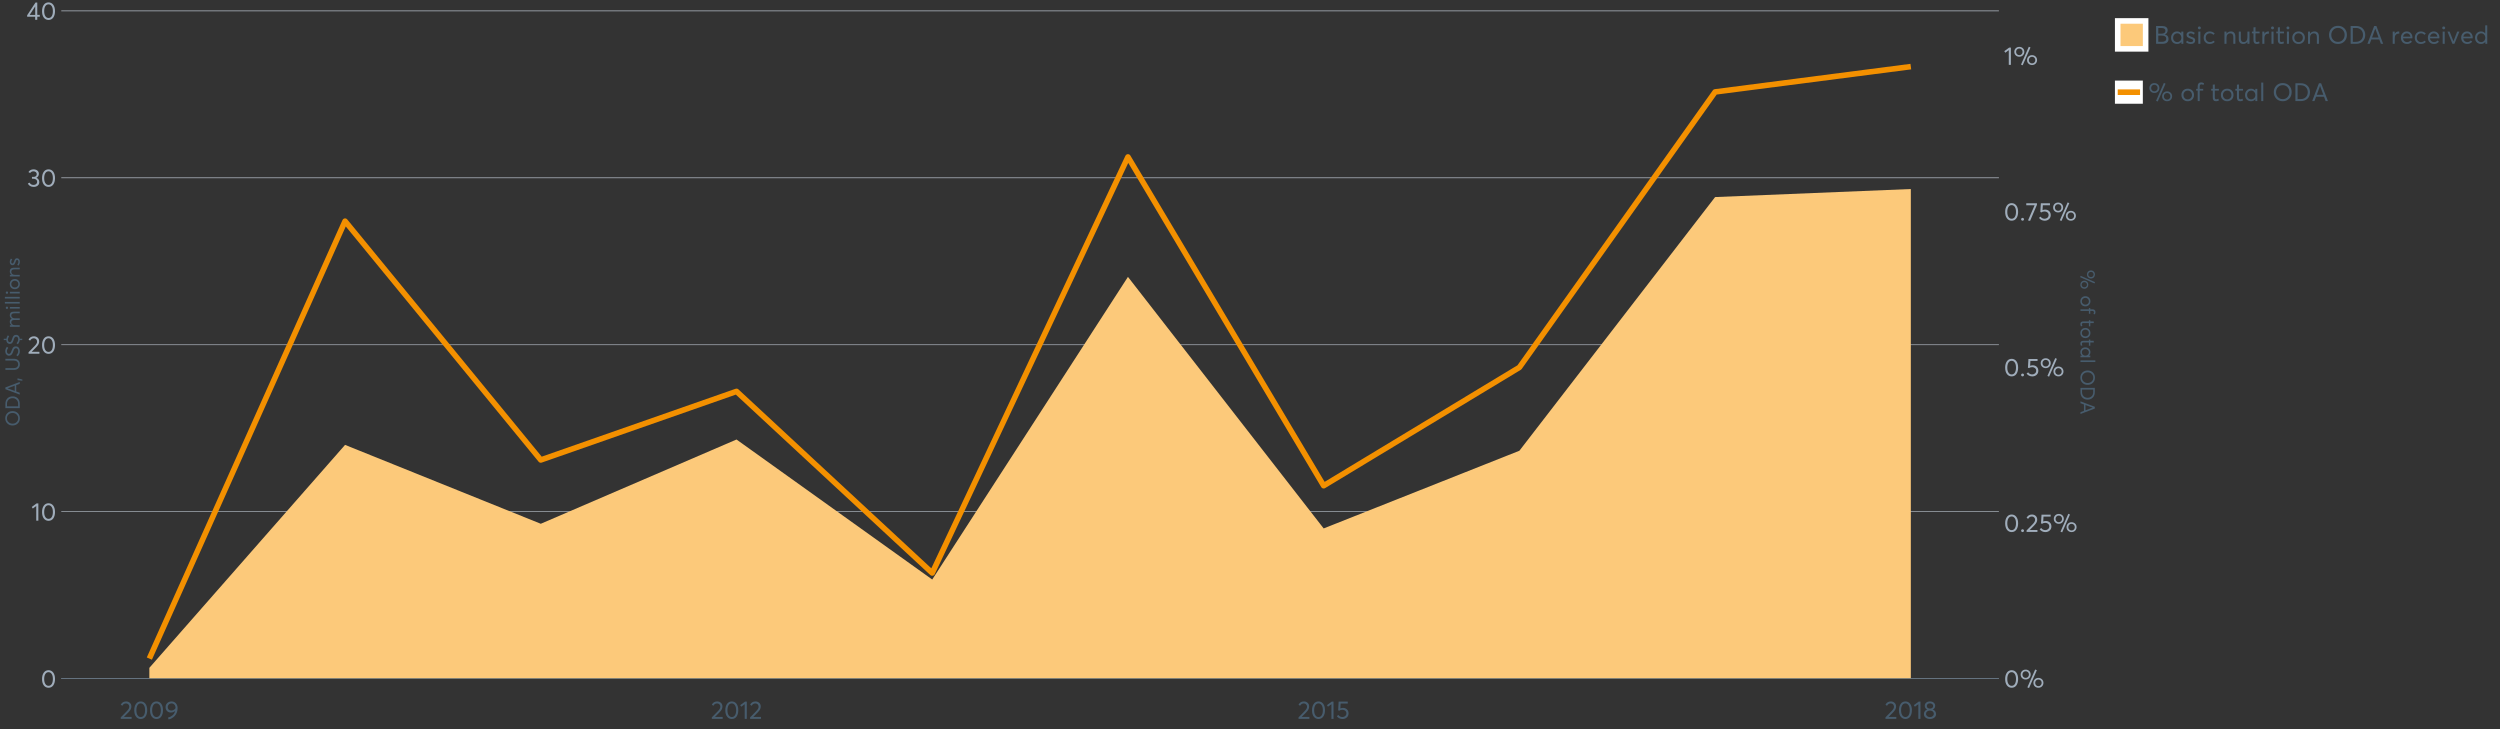 <?xml version="1.0" encoding="UTF-8"?>
<svg xmlns="http://www.w3.org/2000/svg" xmlns:xlink="http://www.w3.org/1999/xlink" width="2468.571pt" height="720pt" viewBox="0 0 2468.571 720" version="1.1">
<rect x="0" y="0" width="2468.571" height="720" fill="#333333" stroke="none"/>
<defs>
<g>
<symbol overflow="visible" id="glyph0-0">
<path style="stroke:none;" d="M 7.789 0.148 C 5.883 0.145 4.344 -0.617 3.164 -2.145 C 1.98 -3.676 1.387 -5.797 1.391 -8.508 C 1.387 -11.086 1.957 -13.176 3.102 -14.785 C 4.238 -16.387 5.801 -17.191 7.789 -17.191 C 9.688 -17.191 11.23 -16.426 12.414 -14.895 C 13.594 -13.363 14.184 -11.234 14.188 -8.508 C 14.184 -5.926 13.617 -3.836 12.488 -2.242 C 11.352 -0.648 9.785 0.145 7.789 0.148 Z M 7.789 -1.785 C 9.141 -1.781 10.195 -2.383 10.953 -3.594 C 11.703 -4.797 12.082 -6.438 12.082 -8.508 C 12.082 -10.641 11.688 -12.297 10.902 -13.48 C 10.113 -14.66 9.074 -15.25 7.789 -15.254 C 6.445 -15.25 5.395 -14.645 4.637 -13.43 C 3.871 -12.215 3.492 -10.574 3.496 -8.508 C 3.492 -6.391 3.887 -4.738 4.676 -3.559 C 5.461 -2.371 6.496 -1.781 7.789 -1.785 Z M 7.789 -1.785 "/>
</symbol>
<symbol overflow="visible" id="glyph0-1">
<path style="stroke:none;" d="M 4.961 0 L 4.961 -14.512 L 1.562 -11.957 L 0.52 -13.52 L 5.309 -17.043 L 7.043 -17.043 L 7.043 0 Z M 4.961 0 "/>
</symbol>
<symbol overflow="visible" id="glyph0-2">
<path style="stroke:none;" d="M 4.141 -1.91 L 11.707 -1.91 L 11.707 0 L 0.992 0 L 0.969 -1.438 L 6.797 -7.391 C 7.656 -8.281 8.305 -9.078 8.742 -9.773 C 9.18 -10.469 9.398 -11.195 9.402 -11.957 C 9.398 -12.898 9.102 -13.68 8.508 -14.301 C 7.914 -14.918 7.145 -15.227 6.203 -15.23 C 4.562 -15.227 3.34 -14.449 2.531 -12.898 L 0.992 -13.965 C 2.078 -16.113 3.855 -17.191 6.324 -17.191 C 7.742 -17.191 8.957 -16.734 9.969 -15.824 C 10.977 -14.914 11.484 -13.699 11.484 -12.18 C 11.484 -11.199 11.258 -10.266 10.812 -9.375 C 10.363 -8.48 9.621 -7.504 8.582 -6.449 L 4.141 -1.961 Z M 4.141 -1.91 "/>
</symbol>
<symbol overflow="visible" id="glyph0-3">
<path style="stroke:none;" d="M 9.129 -8.832 C 10.035 -8.48 10.746 -7.934 11.262 -7.191 C 11.773 -6.445 12.027 -5.57 12.031 -4.562 C 12.027 -3.172 11.508 -2.039 10.469 -1.164 C 9.426 -0.289 8.109 0.145 6.523 0.148 C 5.113 0.145 3.902 -0.156 2.887 -0.77 C 1.867 -1.379 1.137 -2.199 0.695 -3.227 L 2.504 -4.066 C 3.18 -2.562 4.48 -1.809 6.398 -1.812 C 7.391 -1.809 8.223 -2.094 8.902 -2.668 C 9.578 -3.234 9.918 -3.977 9.922 -4.887 C 9.918 -5.746 9.598 -6.465 8.953 -7.043 C 8.309 -7.621 7.383 -7.91 6.176 -7.914 L 4.762 -7.914 L 4.762 -9.75 L 6.426 -9.75 C 7.445 -9.75 8.215 -10.004 8.73 -10.516 C 9.242 -11.027 9.496 -11.672 9.5 -12.453 C 9.496 -13.273 9.191 -13.945 8.582 -14.461 C 7.969 -14.973 7.207 -15.227 6.301 -15.23 C 4.824 -15.227 3.719 -14.676 2.977 -13.57 L 1.289 -14.488 C 1.75 -15.312 2.414 -15.969 3.285 -16.457 C 4.152 -16.945 5.176 -17.191 6.352 -17.191 C 7.855 -17.191 9.102 -16.789 10.098 -15.988 C 11.086 -15.184 11.582 -14.098 11.586 -12.727 C 11.582 -11.883 11.367 -11.117 10.938 -10.43 C 10.504 -9.742 9.902 -9.215 9.129 -8.855 Z M 9.129 -8.832 "/>
</symbol>
<symbol overflow="visible" id="glyph0-4">
<path style="stroke:none;" d="M 8.684 0 L 8.684 -3 L 0.77 -3 L 0.77 -4.488 L 9.004 -17.043 L 10.766 -17.043 L 10.766 -4.887 L 13.246 -4.887 L 13.246 -3 L 10.766 -3 L 10.766 0 Z M 3.273 -4.836 L 8.73 -4.836 L 8.73 -13.246 Z M 3.273 -4.836 "/>
</symbol>
<symbol overflow="visible" id="glyph0-5">
<path style="stroke:none;" d="M 9.375 0.422 L 7.738 -0.273 L 15.453 -17.91 L 17.09 -17.191 Z M 6.051 -8.012 C 4.66 -8.008 3.492 -8.465 2.543 -9.375 C 1.59 -10.285 1.113 -11.465 1.117 -12.922 C 1.113 -14.273 1.57 -15.422 2.492 -16.359 C 3.406 -17.293 4.594 -17.758 6.051 -17.762 C 7.438 -17.758 8.613 -17.312 9.574 -16.422 C 10.531 -15.527 11.008 -14.359 11.012 -12.922 C 11.008 -11.547 10.547 -10.387 9.621 -9.438 C 8.695 -8.484 7.504 -8.008 6.051 -8.012 Z M 6.078 -9.602 C 7.016 -9.598 7.785 -9.914 8.383 -10.555 C 8.977 -11.188 9.273 -11.969 9.277 -12.898 C 9.273 -13.852 8.965 -14.633 8.348 -15.242 C 7.727 -15.844 6.969 -16.148 6.078 -16.148 C 5.133 -16.148 4.363 -15.836 3.77 -15.219 C 3.172 -14.594 2.875 -13.82 2.879 -12.898 C 2.875 -11.918 3.184 -11.125 3.797 -10.516 C 4.406 -9.902 5.164 -9.598 6.078 -9.602 Z M 18.629 0.148 C 17.238 0.145 16.07 -0.305 15.117 -1.215 C 14.164 -2.121 13.688 -3.297 13.691 -4.738 C 13.688 -6.094 14.152 -7.242 15.082 -8.188 C 16.008 -9.125 17.188 -9.598 18.629 -9.602 C 20.012 -9.598 21.188 -9.141 22.148 -8.234 C 23.109 -7.32 23.59 -6.156 23.59 -4.738 C 23.59 -3.363 23.129 -2.207 22.211 -1.266 C 21.293 -0.324 20.098 0.145 18.629 0.148 Z M 18.629 -1.438 C 19.582 -1.434 20.359 -1.75 20.961 -2.379 C 21.555 -3.008 21.855 -3.785 21.855 -4.715 C 21.855 -5.688 21.543 -6.477 20.922 -7.082 C 20.301 -7.684 19.535 -7.984 18.629 -7.988 C 17.684 -7.984 16.918 -7.672 16.332 -7.043 C 15.742 -6.414 15.449 -5.637 15.453 -4.715 C 15.449 -3.75 15.758 -2.965 16.371 -2.355 C 16.98 -1.742 17.73 -1.434 18.629 -1.438 Z M 18.629 -1.438 "/>
</symbol>
<symbol overflow="visible" id="glyph0-6">
<path style="stroke:none;" d="M 3 0.148 C 2.586 0.145 2.242 0.012 1.973 -0.258 C 1.695 -0.531 1.559 -0.859 1.562 -1.242 C 1.559 -1.637 1.695 -1.969 1.973 -2.242 C 2.242 -2.512 2.586 -2.648 3 -2.652 C 3.379 -2.648 3.707 -2.512 3.992 -2.242 C 4.27 -1.969 4.41 -1.637 4.414 -1.242 C 4.41 -0.859 4.27 -0.531 3.992 -0.258 C 3.707 0.012 3.379 0.145 3 0.148 Z M 3 0.148 "/>
</symbol>
<symbol overflow="visible" id="glyph0-7">
<path style="stroke:none;" d="M 7.07 -10.816 C 8.637 -10.816 9.945 -10.324 11 -9.34 C 12.047 -8.355 12.574 -7.035 12.578 -5.383 C 12.574 -3.762 12.004 -2.43 10.863 -1.391 C 9.723 -0.348 8.316 0.168 6.648 0.172 C 5.473 0.168 4.387 -0.078 3.387 -0.582 C 2.387 -1.082 1.586 -1.781 0.992 -2.68 L 2.555 -3.871 C 2.949 -3.223 3.488 -2.715 4.18 -2.344 C 4.863 -1.969 5.637 -1.781 6.5 -1.785 C 7.602 -1.781 8.539 -2.125 9.312 -2.812 C 10.078 -3.5 10.465 -4.363 10.469 -5.406 C 10.465 -6.512 10.078 -7.383 9.312 -8.023 C 8.539 -8.656 7.609 -8.977 6.523 -8.98 C 5.23 -8.977 4.23 -8.66 3.523 -8.035 L 2.309 -8.41 L 2.805 -17.043 L 11.809 -17.043 L 11.809 -15.105 L 4.762 -15.105 L 4.488 -10.32 C 5.43 -10.648 6.289 -10.816 7.07 -10.816 Z M 7.07 -10.816 "/>
</symbol>
<symbol overflow="visible" id="glyph0-8">
<path style="stroke:none;" d="M 0.668 -17.043 L 11.211 -17.043 L 11.211 -15.578 L 4.465 0.297 L 2.383 -0.125 L 8.906 -15.105 L 0.668 -15.105 Z M 0.668 -17.043 "/>
</symbol>
<symbol overflow="visible" id="glyph0-9">
<path style="stroke:none;" d="M 7.07 -17.191 C 8.77 -17.191 10.191 -16.57 11.336 -15.328 C 12.473 -14.086 13.043 -12.473 13.047 -10.492 C 13.043 -9.004 12.785 -7.598 12.277 -6.277 C 11.762 -4.949 11.086 -3.828 10.246 -2.914 C 9.398 -1.992 8.449 -1.234 7.402 -0.633 C 6.348 -0.031 5.262 0.375 4.141 0.594 L 3.547 -1.191 C 5.23 -1.617 6.715 -2.375 8 -3.461 C 9.277 -4.543 10.16 -5.969 10.641 -7.738 L 10.594 -7.766 C 9.449 -6.75 8.035 -6.246 6.352 -6.25 C 4.844 -6.246 3.602 -6.734 2.629 -7.715 C 1.648 -8.688 1.16 -9.984 1.164 -11.609 C 1.16 -13.195 1.723 -14.523 2.852 -15.59 C 3.973 -16.656 5.379 -17.191 7.07 -17.191 Z M 6.797 -8.188 C 7.656 -8.184 8.461 -8.398 9.215 -8.832 C 9.965 -9.258 10.562 -9.828 11.012 -10.543 L 11.012 -10.668 C 11.008 -12.039 10.641 -13.145 9.906 -13.988 C 9.168 -14.828 8.23 -15.25 7.094 -15.254 C 5.965 -15.25 5.047 -14.895 4.34 -14.188 C 3.625 -13.473 3.27 -12.613 3.273 -11.609 C 3.27 -10.578 3.594 -9.754 4.242 -9.129 C 4.887 -8.5 5.738 -8.184 6.797 -8.188 Z M 6.797 -8.188 "/>
</symbol>
<symbol overflow="visible" id="glyph0-10">
<path style="stroke:none;" d="M 9.871 -9.227 C 10.844 -8.91 11.629 -8.355 12.227 -7.566 C 12.82 -6.77 13.117 -5.812 13.121 -4.688 C 13.117 -3.25 12.547 -2.082 11.41 -1.191 C 10.266 -0.297 8.836 0.145 7.121 0.148 C 5.379 0.145 3.949 -0.309 2.828 -1.227 C 1.699 -2.141 1.137 -3.297 1.141 -4.688 C 1.137 -5.812 1.434 -6.77 2.031 -7.566 C 2.625 -8.355 3.402 -8.91 4.367 -9.227 L 4.367 -9.254 C 3.734 -9.449 3.18 -9.879 2.703 -10.543 C 2.219 -11.199 1.98 -11.969 1.984 -12.848 C 1.98 -14.188 2.461 -15.246 3.422 -16.023 C 4.383 -16.801 5.613 -17.191 7.121 -17.191 C 8.652 -17.191 9.898 -16.793 10.852 -16 C 11.801 -15.203 12.273 -14.152 12.277 -12.848 C 12.273 -11.984 12.031 -11.219 11.547 -10.555 C 11.059 -9.883 10.5 -9.449 9.871 -9.254 Z M 7.121 -15.328 C 6.191 -15.328 5.438 -15.07 4.859 -14.559 C 4.277 -14.047 3.988 -13.426 3.992 -12.699 C 3.988 -11.918 4.277 -11.297 4.859 -10.828 C 5.438 -10.355 6.191 -10.117 7.121 -10.121 C 8.059 -10.117 8.824 -10.355 9.41 -10.828 C 9.996 -11.297 10.289 -11.918 10.293 -12.699 C 10.289 -13.457 9.988 -14.086 9.387 -14.582 C 8.785 -15.078 8.027 -15.328 7.121 -15.328 Z M 7.121 -1.738 C 8.258 -1.734 9.184 -2.043 9.898 -2.668 C 10.605 -3.285 10.961 -4.035 10.965 -4.91 C 10.961 -5.887 10.605 -6.676 9.898 -7.281 C 9.184 -7.883 8.258 -8.184 7.121 -8.188 C 5.957 -8.184 5.023 -7.883 4.316 -7.281 C 3.602 -6.676 3.246 -5.887 3.25 -4.91 C 3.246 -4 3.617 -3.242 4.363 -2.641 C 5.105 -2.035 6.023 -1.734 7.121 -1.738 Z M 7.121 -1.738 "/>
</symbol>
<symbol overflow="visible" id="glyph0-11">
<path style="stroke:none;" d="M 10.891 -9.254 C 11.965 -9.02 12.84 -8.523 13.52 -7.766 C 14.191 -7 14.531 -6 14.535 -4.762 C 14.531 -3.32 14.035 -2.168 13.047 -1.301 C 12.051 -0.434 10.586 0 8.656 0 L 2.234 0 L 2.234 -17.613 L 7.988 -17.613 C 9.77 -17.613 11.164 -17.262 12.168 -16.559 C 13.164 -15.855 13.664 -14.773 13.668 -13.32 C 13.664 -12.422 13.43 -11.609 12.961 -10.875 C 12.488 -10.141 11.797 -9.613 10.891 -9.301 Z M 4.391 -15.629 L 4.391 -10.047 L 7.961 -10.047 C 8.918 -10.043 9.742 -10.273 10.43 -10.738 C 11.117 -11.199 11.461 -11.918 11.461 -12.898 C 11.461 -14.715 10.152 -15.625 7.539 -15.629 Z M 8.062 -1.984 C 9.352 -1.98 10.375 -2.23 11.137 -2.738 C 11.895 -3.238 12.273 -3.98 12.277 -4.961 C 12.273 -5.949 11.918 -6.723 11.211 -7.281 C 10.496 -7.832 9.48 -8.109 8.16 -8.113 L 4.391 -8.113 L 4.391 -1.984 Z M 8.062 -1.984 "/>
</symbol>
<symbol overflow="visible" id="glyph0-12">
<path style="stroke:none;" d="M 11.285 -12.082 L 13.297 -12.082 L 13.297 0 L 11.359 0 L 11.359 -1.91 L 11.336 -1.91 C 10.309 -0.539 8.902 0.145 7.121 0.148 C 5.41 0.145 3.996 -0.414 2.875 -1.539 C 1.75 -2.66 1.188 -4.133 1.191 -5.953 C 1.188 -7.738 1.746 -9.23 2.863 -10.43 C 3.977 -11.629 5.387 -12.227 7.094 -12.23 C 8.812 -12.227 10.203 -11.574 11.262 -10.27 L 11.285 -10.27 Z M 7.293 -1.688 C 8.414 -1.688 9.371 -2.086 10.168 -2.891 C 10.957 -3.688 11.355 -4.711 11.359 -5.953 C 11.355 -7.191 10.973 -8.234 10.207 -9.09 C 9.438 -9.938 8.473 -10.363 7.316 -10.367 C 6.156 -10.363 5.184 -9.957 4.402 -9.141 C 3.613 -8.32 3.223 -7.258 3.227 -5.953 C 3.223 -4.711 3.598 -3.688 4.352 -2.891 C 5.102 -2.086 6.082 -1.688 7.293 -1.688 Z M 7.293 -1.688 "/>
</symbol>
<symbol overflow="visible" id="glyph0-13">
<path style="stroke:none;" d="M 5.605 0.148 C 3.734 0.145 2.156 -0.43 0.867 -1.586 L 1.91 -3.102 C 2.949 -2.137 4.18 -1.656 5.605 -1.66 C 6.297 -1.656 6.852 -1.816 7.266 -2.133 C 7.68 -2.445 7.887 -2.824 7.887 -3.273 C 7.887 -3.734 7.684 -4.086 7.277 -4.328 C 6.871 -4.566 6.164 -4.859 5.16 -5.211 C 5.09 -5.223 5.039 -5.238 5.012 -5.258 C 3.832 -5.668 2.938 -6.141 2.32 -6.672 C 1.699 -7.199 1.387 -7.969 1.391 -8.98 C 1.387 -9.902 1.762 -10.676 2.516 -11.297 C 3.266 -11.918 4.223 -12.227 5.383 -12.23 C 6.918 -12.227 8.297 -11.73 9.523 -10.742 L 8.484 -9.152 C 7.523 -9.98 6.457 -10.395 5.285 -10.395 C 4.801 -10.395 4.367 -10.262 3.992 -9.996 C 3.609 -9.73 3.422 -9.391 3.422 -8.98 C 3.422 -8.547 3.605 -8.199 3.98 -7.938 C 4.348 -7.668 4.926 -7.387 5.707 -7.094 C 5.836 -7.043 6.078 -6.953 6.434 -6.82 C 6.789 -6.688 7.023 -6.594 7.141 -6.547 C 7.254 -6.492 7.453 -6.406 7.738 -6.285 C 8.016 -6.16 8.207 -6.07 8.309 -6.016 C 8.406 -5.957 8.559 -5.863 8.766 -5.73 C 8.973 -5.598 9.113 -5.48 9.188 -5.383 C 9.262 -5.281 9.359 -5.148 9.488 -4.984 C 9.609 -4.816 9.699 -4.656 9.75 -4.5 C 9.797 -4.344 9.836 -4.16 9.871 -3.953 C 9.902 -3.746 9.918 -3.527 9.922 -3.301 C 9.918 -2.305 9.547 -1.484 8.805 -0.832 C 8.059 -0.18 6.992 0.145 5.605 0.148 Z M 5.605 0.148 "/>
</symbol>
<symbol overflow="visible" id="glyph0-14">
<path style="stroke:none;" d="M 3.102 -14.312 C 2.684 -14.309 2.34 -14.445 2.07 -14.723 C 1.793 -14.992 1.656 -15.328 1.66 -15.727 C 1.656 -16.121 1.793 -16.453 2.07 -16.73 C 2.34 -17 2.684 -17.137 3.102 -17.141 C 3.492 -17.137 3.832 -16.996 4.117 -16.719 C 4.395 -16.434 4.535 -16.105 4.539 -15.727 C 4.535 -15.328 4.395 -14.992 4.117 -14.723 C 3.832 -14.445 3.492 -14.309 3.102 -14.312 Z M 2.082 0 L 2.082 -12.082 L 4.094 -12.082 L 4.094 0 Z M 2.082 0 "/>
</symbol>
<symbol overflow="visible" id="glyph0-15">
<path style="stroke:none;" d="M 7.145 0.148 C 5.387 0.145 3.953 -0.426 2.84 -1.574 C 1.719 -2.723 1.16 -4.207 1.164 -6.027 C 1.16 -7.844 1.727 -9.332 2.863 -10.492 C 3.992 -11.648 5.445 -12.227 7.219 -12.23 C 8.145 -12.227 9.039 -12.043 9.91 -11.672 C 10.773 -11.297 11.5 -10.762 12.082 -10.07 L 10.691 -8.855 C 9.879 -9.859 8.754 -10.363 7.316 -10.367 C 6.109 -10.363 5.121 -9.961 4.352 -9.152 C 3.582 -8.34 3.199 -7.297 3.199 -6.027 C 3.199 -4.734 3.578 -3.688 4.34 -2.891 C 5.098 -2.086 6.09 -1.688 7.316 -1.688 C 8.719 -1.688 9.859 -2.164 10.742 -3.125 L 12.129 -1.887 C 11.598 -1.289 10.895 -0.801 10.02 -0.422 C 9.145 -0.043 8.184 0.145 7.145 0.148 Z M 7.145 0.148 "/>
</symbol>
<symbol overflow="visible" id="glyph0-16">
<path style="stroke:none;" d=""/>
</symbol>
<symbol overflow="visible" id="glyph0-17">
<path style="stroke:none;" d="M 8.336 -12.23 C 9.672 -12.227 10.73 -11.801 11.508 -10.953 C 12.285 -10.098 12.672 -8.836 12.676 -7.168 L 12.676 0 L 10.668 0 L 10.668 -6.598 C 10.664 -9.109 9.68 -10.363 7.715 -10.367 C 6.555 -10.363 5.633 -9.98 4.945 -9.215 C 4.258 -8.445 3.914 -7.383 3.918 -6.027 L 3.918 0 L 1.91 0 L 1.91 -12.082 L 3.918 -12.082 L 3.918 -9.973 L 3.945 -9.973 C 5 -11.477 6.465 -12.227 8.336 -12.23 Z M 8.336 -12.23 "/>
</symbol>
<symbol overflow="visible" id="glyph0-18">
<path style="stroke:none;" d="M 10.195 -12.082 L 12.203 -12.082 L 12.203 0 L 10.195 0 L 10.195 -2.008 L 10.172 -2.008 C 9.16 -0.57 7.836 0.145 6.203 0.148 C 4.762 0.145 3.645 -0.27 2.852 -1.102 C 2.055 -1.938 1.656 -3.199 1.66 -4.887 L 1.66 -12.082 L 3.672 -12.082 L 3.672 -5.457 C 3.668 -4.113 3.91 -3.152 4.402 -2.566 C 4.887 -1.98 5.629 -1.688 6.621 -1.688 C 7.613 -1.688 8.457 -2.094 9.152 -2.914 C 9.848 -3.727 10.195 -4.832 10.195 -6.227 Z M 10.195 -12.082 "/>
</symbol>
<symbol overflow="visible" id="glyph0-19">
<path style="stroke:none;" d="M 5.332 0.148 C 3.23 0.145 2.18 -1.102 2.184 -3.598 L 2.184 -10.344 L 0.645 -10.344 L 0.645 -12.082 L 2.184 -12.082 L 2.184 -16.199 L 4.191 -16.422 L 4.191 -12.082 L 8.211 -12.082 L 8.211 -10.344 L 4.191 -10.344 L 4.191 -3.895 C 4.188 -3.148 4.301 -2.602 4.527 -2.258 C 4.75 -1.906 5.133 -1.734 5.68 -1.738 C 6.305 -1.734 6.984 -1.941 7.715 -2.355 L 8.262 -0.594 C 7.367 -0.098 6.391 0.145 5.332 0.148 Z M 5.332 0.148 "/>
</symbol>
<symbol overflow="visible" id="glyph0-20">
<path style="stroke:none;" d="M 7.887 -12.23 C 8.137 -12.227 8.301 -12.219 8.383 -12.203 L 8.383 -9.973 C 8.02 -10.004 7.754 -10.02 7.59 -10.02 C 6.461 -10.02 5.57 -9.629 4.91 -8.855 C 4.246 -8.074 3.914 -7.066 3.918 -5.828 L 3.918 0 L 1.91 0 L 1.91 -12.082 L 3.918 -12.082 L 3.918 -9.945 L 3.945 -9.945 C 4.883 -11.465 6.199 -12.227 7.887 -12.23 Z M 7.887 -12.23 "/>
</symbol>
<symbol overflow="visible" id="glyph0-21">
<path style="stroke:none;" d="M 7.418 0.148 C 5.562 0.145 4.055 -0.438 2.898 -1.613 C 1.738 -2.785 1.16 -4.258 1.164 -6.027 C 1.16 -7.797 1.738 -9.273 2.898 -10.457 C 4.055 -11.637 5.562 -12.227 7.418 -12.23 C 9.203 -12.227 10.68 -11.648 11.855 -10.492 C 13.027 -9.332 13.617 -7.844 13.617 -6.027 C 13.617 -4.207 13.027 -2.723 11.855 -1.574 C 10.68 -0.426 9.203 0.145 7.418 0.148 Z M 7.418 -1.688 C 8.59 -1.688 9.578 -2.094 10.383 -2.914 C 11.184 -3.727 11.582 -4.766 11.586 -6.027 C 11.582 -7.297 11.188 -8.34 10.395 -9.152 C 9.598 -9.961 8.605 -10.363 7.418 -10.367 C 6.176 -10.363 5.16 -9.945 4.375 -9.113 C 3.59 -8.277 3.199 -7.25 3.199 -6.027 C 3.199 -4.801 3.59 -3.77 4.375 -2.938 C 5.16 -2.102 6.176 -1.688 7.418 -1.688 Z M 7.418 -1.688 "/>
</symbol>
<symbol overflow="visible" id="glyph0-22">
<path style="stroke:none;" d="M 10.32 0.148 C 7.703 0.145 5.574 -0.699 3.93 -2.395 C 2.285 -4.086 1.465 -6.223 1.465 -8.805 C 1.465 -11.383 2.285 -13.523 3.93 -15.23 C 5.574 -16.93 7.703 -17.781 10.32 -17.785 C 12.828 -17.781 14.922 -16.953 16.594 -15.293 C 18.266 -13.629 19.102 -11.465 19.102 -8.805 C 19.102 -6.156 18.266 -4.004 16.594 -2.344 C 14.922 -0.684 12.828 0.145 10.32 0.148 Z M 10.32 -1.91 C 12.168 -1.91 13.719 -2.559 14.969 -3.855 C 16.215 -5.152 16.84 -6.801 16.844 -8.805 C 16.84 -10.82 16.215 -12.477 14.969 -13.777 C 13.719 -15.074 12.168 -15.727 10.32 -15.727 C 8.383 -15.727 6.797 -15.059 5.555 -13.73 C 4.312 -12.395 3.691 -10.754 3.695 -8.805 C 3.691 -6.852 4.312 -5.215 5.555 -3.895 C 6.797 -2.57 8.383 -1.91 10.32 -1.91 Z M 10.32 -1.91 "/>
</symbol>
<symbol overflow="visible" id="glyph0-23">
<path style="stroke:none;" d="M 2.234 0 L 2.234 -17.613 L 7.516 -17.613 C 10.277 -17.613 12.488 -16.797 14.152 -15.168 C 15.809 -13.539 16.641 -11.41 16.645 -8.781 C 16.641 -6.148 15.824 -4.027 14.199 -2.418 C 12.566 -0.805 10.363 0 7.59 0 Z M 4.391 -1.961 L 7.441 -1.961 C 9.543 -1.957 11.234 -2.594 12.516 -3.871 C 13.797 -5.141 14.438 -6.777 14.438 -8.781 C 14.438 -10.812 13.801 -12.465 12.527 -13.742 C 11.254 -15.012 9.59 -15.648 7.539 -15.652 L 4.391 -15.652 Z M 4.391 -1.961 "/>
</symbol>
<symbol overflow="visible" id="glyph0-24">
<path style="stroke:none;" d="M 13.965 0 L 12.402 -4.293 L 4.539 -4.293 L 2.977 0 L 0.695 0 L 7.367 -17.613 L 9.523 -17.613 L 16.246 0 Z M 5.234 -6.176 L 11.707 -6.176 L 8.484 -14.984 L 8.434 -14.984 Z M 5.234 -6.176 "/>
</symbol>
<symbol overflow="visible" id="glyph0-25">
<path style="stroke:none;" d="M 12.551 -6.227 C 12.551 -6.09 12.543 -5.918 12.527 -5.707 L 12.504 -5.406 L 3.199 -5.406 C 3.332 -4.281 3.766 -3.379 4.5 -2.703 C 5.234 -2.023 6.148 -1.688 7.242 -1.688 C 8.648 -1.688 9.781 -2.23 10.641 -3.324 L 12.055 -2.109 C 10.875 -0.605 9.246 0.145 7.168 0.148 C 5.426 0.145 3.992 -0.426 2.863 -1.574 C 1.727 -2.723 1.16 -4.207 1.164 -6.027 C 1.16 -7.828 1.711 -9.312 2.812 -10.48 C 3.914 -11.645 5.289 -12.227 6.945 -12.23 C 8.609 -12.227 9.961 -11.664 11 -10.543 C 12.031 -9.414 12.551 -7.977 12.551 -6.227 Z M 9.402 -9.477 C 8.789 -10.066 8.004 -10.363 7.043 -10.367 C 6.082 -10.363 5.258 -10.07 4.574 -9.488 C 3.887 -8.898 3.453 -8.094 3.273 -7.07 L 10.566 -7.07 C 10.398 -8.074 10.012 -8.875 9.402 -9.477 Z M 9.402 -9.477 "/>
</symbol>
<symbol overflow="visible" id="glyph0-26">
<path style="stroke:none;" d="M 10.195 -12.082 L 12.379 -12.082 L 7.465 0 L 5.531 0 L 0.594 -12.082 L 2.754 -12.082 L 6.473 -2.555 L 6.547 -2.555 Z M 10.195 -12.082 "/>
</symbol>
<symbol overflow="visible" id="glyph0-27">
<path style="stroke:none;" d="M 11.211 -18.258 L 13.223 -18.258 L 13.223 0 L 11.312 0 L 11.312 -1.91 L 11.262 -1.91 C 10.234 -0.539 8.844 0.145 7.094 0.148 C 5.387 0.145 3.973 -0.414 2.852 -1.539 C 1.723 -2.66 1.16 -4.133 1.164 -5.953 C 1.16 -7.738 1.719 -9.23 2.84 -10.43 C 3.953 -11.629 5.363 -12.227 7.07 -12.23 C 8.785 -12.227 10.156 -11.574 11.188 -10.27 L 11.211 -10.27 Z M 7.27 -1.688 C 8.359 -1.688 9.301 -2.086 10.094 -2.891 C 10.887 -3.688 11.285 -4.711 11.285 -5.953 C 11.285 -7.191 10.902 -8.234 10.145 -9.09 C 9.379 -9.938 8.43 -10.363 7.293 -10.367 C 6.133 -10.363 5.16 -9.957 4.375 -9.141 C 3.59 -8.32 3.199 -7.258 3.199 -5.953 C 3.199 -4.711 3.574 -3.688 4.328 -2.891 C 5.078 -2.086 6.059 -1.688 7.27 -1.688 Z M 7.27 -1.688 "/>
</symbol>
<symbol overflow="visible" id="glyph0-28">
<path style="stroke:none;" d="M 2.43 0 L 2.43 -10.344 L 0.941 -10.344 L 0.941 -12.082 L 2.43 -12.082 L 2.43 -14.512 C 2.426 -15.797 2.719 -16.773 3.309 -17.438 C 3.895 -18.098 4.727 -18.426 5.805 -18.43 C 6.828 -18.426 7.77 -18.172 8.633 -17.66 L 8.188 -15.926 C 7.391 -16.34 6.688 -16.547 6.078 -16.547 C 4.965 -16.547 4.41 -15.809 4.414 -14.336 L 4.414 -12.082 L 7.84 -12.082 L 7.84 -10.344 L 4.414 -10.344 L 4.414 0 Z M 2.43 0 "/>
</symbol>
<symbol overflow="visible" id="glyph0-29">
<path style="stroke:none;" d="M 2.082 0 L 2.082 -18.258 L 4.094 -18.258 L 4.094 0 Z M 2.082 0 "/>
</symbol>
<symbol overflow="visible" id="glyph1-0">
<path style="stroke:none;" d="M 0.121 -8.297 C 0.117 -6.195 -0.562 -4.48 -1.922 -3.16 C -3.285 -1.832 -5.004 -1.172 -7.078 -1.176 C -9.152 -1.172 -10.875 -1.832 -12.246 -3.16 C -13.613 -4.48 -14.297 -6.195 -14.301 -8.297 C -14.297 -10.316 -13.629 -11.996 -12.297 -13.34 C -10.957 -14.68 -9.219 -15.352 -7.082 -15.355 C -4.953 -15.352 -3.219 -14.68 -1.883 -13.34 C -0.547 -11.996 0.117 -10.316 0.121 -8.297 Z M -1.535 -8.297 C -1.535 -9.785 -2.055 -11.031 -3.102 -12.035 C -4.141 -13.039 -5.469 -13.539 -7.082 -13.543 C -8.699 -13.539 -10.031 -13.039 -11.078 -12.035 C -12.121 -11.031 -12.645 -9.785 -12.645 -8.297 C -12.645 -6.742 -12.109 -5.465 -11.039 -4.469 C -9.969 -3.469 -8.648 -2.969 -7.078 -2.973 C -5.508 -2.969 -4.191 -3.469 -3.129 -4.469 C -2.066 -5.465 -1.535 -6.742 -1.535 -8.297 Z M -1.535 -8.297 "/>
</symbol>
<symbol overflow="visible" id="glyph1-1">
<path style="stroke:none;" d="M 0 -1.797 L -14.16 -1.797 L -14.16 -6.043 C -14.156 -8.262 -13.5 -10.043 -12.195 -11.379 C -10.883 -12.715 -9.172 -13.383 -7.059 -13.383 C -4.945 -13.383 -3.242 -12.727 -1.945 -11.418 C -0.648 -10.105 0 -8.332 0 -6.102 Z M -1.574 -3.531 L -1.574 -5.984 C -1.57 -7.668 -2.082 -9.027 -3.109 -10.062 C -4.133 -11.09 -5.449 -11.605 -7.059 -11.609 C -8.691 -11.605 -10.02 -11.094 -11.047 -10.07 C -12.07 -9.043 -12.586 -7.707 -12.586 -6.062 L -12.586 -3.531 Z M -1.574 -3.531 "/>
</symbol>
<symbol overflow="visible" id="glyph1-2">
<path style="stroke:none;" d="M 0 -11.23 L -3.449 -9.973 L -3.449 -3.648 L 0 -2.395 L 0 -0.559 L -14.16 -5.922 L -14.16 -7.66 L 0 -13.062 Z M -4.965 -4.207 L -4.965 -9.414 L -12.047 -6.82 L -12.047 -6.781 Z M -4.965 -4.207 "/>
</symbol>
<symbol overflow="visible" id="glyph1-3">
<path style="stroke:none;" d="M 2.594 -0.637 L -2.195 -1.277 L -2.195 -3.051 L 2.594 -1.836 Z M 2.594 -0.637 "/>
</symbol>
<symbol overflow="visible" id="glyph1-4">
<path style="stroke:none;" d=""/>
</symbol>
<symbol overflow="visible" id="glyph1-5">
<path style="stroke:none;" d="M 0.121 -7.059 C 0.117 -5.406 -0.402 -4.082 -1.445 -3.09 C -2.488 -2.09 -3.93 -1.594 -5.766 -1.594 L -14.16 -1.594 L -14.16 -3.332 L -5.883 -3.332 C -4.566 -3.328 -3.512 -3.668 -2.723 -4.348 C -1.93 -5.023 -1.535 -5.926 -1.535 -7.059 C -1.535 -8.188 -1.922 -9.098 -2.703 -9.789 C -3.477 -10.48 -4.539 -10.828 -5.883 -10.828 L -14.16 -10.828 L -14.16 -12.566 L -5.766 -12.566 C -3.941 -12.562 -2.504 -12.066 -1.453 -11.078 C -0.406 -10.086 0.117 -8.746 0.121 -7.059 Z M 0.121 -7.059 "/>
</symbol>
<symbol overflow="visible" id="glyph1-6">
<path style="stroke:none;" d="M 0.121 -5.902 C 0.117 -3.918 -0.613 -2.246 -2.074 -0.879 L -3.391 -1.996 C -2.777 -2.484 -2.312 -3.082 -1.992 -3.789 C -1.672 -4.492 -1.512 -5.203 -1.516 -5.922 C -1.512 -6.797 -1.703 -7.5 -2.094 -8.027 C -2.477 -8.551 -3.012 -8.812 -3.691 -8.816 C -4.062 -8.812 -4.379 -8.75 -4.648 -8.625 C -4.91 -8.5 -5.148 -8.281 -5.355 -7.977 C -5.559 -7.668 -5.723 -7.375 -5.852 -7.09 C -5.977 -6.801 -6.141 -6.391 -6.344 -5.863 C -6.379 -5.766 -6.406 -5.691 -6.422 -5.645 C -6.609 -5.121 -6.77 -4.699 -6.91 -4.379 C -7.047 -4.051 -7.246 -3.68 -7.5 -3.262 C -7.75 -2.84 -8.004 -2.512 -8.266 -2.281 C -8.523 -2.047 -8.848 -1.848 -9.242 -1.676 C -9.633 -1.504 -10.07 -1.418 -10.551 -1.418 C -11.598 -1.418 -12.48 -1.836 -13.203 -2.672 C -13.918 -3.508 -14.285 -4.531 -14.301 -5.742 C -14.297 -7.336 -13.746 -8.832 -12.645 -10.23 L -11.289 -9.176 C -12.215 -8.07 -12.68 -6.926 -12.684 -5.742 C -12.68 -5.051 -12.496 -4.457 -12.133 -3.969 C -11.766 -3.473 -11.266 -3.227 -10.629 -3.23 C -10.363 -3.227 -10.121 -3.281 -9.902 -3.391 C -9.684 -3.496 -9.504 -3.617 -9.363 -3.75 C -9.223 -3.883 -9.066 -4.113 -8.895 -4.445 C -8.723 -4.777 -8.59 -5.039 -8.504 -5.234 C -8.414 -5.422 -8.281 -5.758 -8.098 -6.242 C -7.539 -7.703 -7.098 -8.668 -6.781 -9.133 C -6.102 -10.129 -5.133 -10.629 -3.871 -10.629 C -2.617 -10.629 -1.641 -10.164 -0.938 -9.242 C -0.234 -8.316 0.117 -7.203 0.121 -5.902 Z M 0.121 -5.902 "/>
</symbol>
<symbol overflow="visible" id="glyph1-7">
<path style="stroke:none;" d="M -3.609 -10.391 C -2.586 -10.387 -1.742 -10.047 -1.086 -9.363 C -0.426 -8.676 -0.055 -7.727 0.039 -6.523 L 2.473 -6.523 L 2.473 -5.188 L 0.02 -5.188 C -0.141 -3.652 -0.789 -2.297 -1.934 -1.117 L -3.172 -2.152 C -2.062 -3.277 -1.512 -4.562 -1.516 -6.004 C -1.512 -6.758 -1.691 -7.371 -2.055 -7.848 C -2.41 -8.316 -2.895 -8.555 -3.512 -8.555 C -4.172 -8.555 -4.668 -8.324 -4.996 -7.867 C -5.32 -7.406 -5.648 -6.641 -5.984 -5.566 C -6.152 -5.02 -6.301 -4.59 -6.422 -4.277 C -6.539 -3.965 -6.707 -3.598 -6.93 -3.18 C -7.148 -2.762 -7.375 -2.441 -7.609 -2.223 C -7.84 -2 -8.141 -1.809 -8.516 -1.645 C -8.883 -1.477 -9.297 -1.395 -9.754 -1.395 C -10.75 -1.395 -11.574 -1.73 -12.227 -2.402 C -12.875 -3.074 -13.227 -4 -13.281 -5.188 L -15.797 -5.188 L -15.797 -6.523 L -13.184 -6.523 C -12.969 -7.82 -12.48 -8.957 -11.727 -9.934 L -10.492 -8.914 C -11.273 -7.836 -11.664 -6.723 -11.668 -5.566 C -11.664 -4.848 -11.504 -4.27 -11.188 -3.84 C -10.867 -3.402 -10.422 -3.188 -9.852 -3.191 C -9.555 -3.188 -9.297 -3.25 -9.074 -3.379 C -8.844 -3.504 -8.641 -3.719 -8.465 -4.027 C -8.281 -4.332 -8.137 -4.621 -8.027 -4.895 C -7.914 -5.164 -7.77 -5.555 -7.598 -6.062 C -7.398 -6.672 -7.238 -7.145 -7.121 -7.477 C -6.996 -7.809 -6.824 -8.191 -6.602 -8.625 C -6.371 -9.055 -6.133 -9.375 -5.891 -9.594 C -5.641 -9.805 -5.328 -9.992 -4.945 -10.152 C -4.559 -10.309 -4.113 -10.387 -3.609 -10.391 Z M -3.609 -10.391 "/>
</symbol>
<symbol overflow="visible" id="glyph1-8">
<path style="stroke:none;" d="M -9.832 -13.082 C -9.832 -15.352 -8.449 -16.488 -5.684 -16.492 L 0 -16.492 L 0 -14.879 L -5.246 -14.879 C -6.316 -14.875 -7.102 -14.691 -7.598 -14.328 C -8.086 -13.961 -8.332 -13.387 -8.336 -12.605 C -8.332 -11.832 -8.012 -11.188 -7.379 -10.668 C -6.738 -10.148 -5.891 -9.891 -4.828 -9.891 L 0 -9.891 L 0 -8.277 L -5.266 -8.277 C -7.309 -8.273 -8.332 -7.504 -8.336 -5.965 C -8.332 -5.152 -8.012 -4.48 -7.379 -3.949 C -6.738 -3.418 -5.891 -3.152 -4.828 -3.152 L 0 -3.152 L 0 -1.555 L -9.715 -1.555 L -9.715 -3.152 L -8.039 -3.152 L -8.039 -3.172 C -8.609 -3.566 -9.051 -4.051 -9.363 -4.625 C -9.676 -5.195 -9.832 -5.801 -9.832 -6.441 C -9.832 -7.996 -9.191 -9.027 -7.918 -9.535 L -7.918 -9.555 C -9.191 -10.348 -9.832 -11.523 -9.832 -13.082 Z M -9.832 -13.082 "/>
</symbol>
<symbol overflow="visible" id="glyph1-9">
<path style="stroke:none;" d="M -11.508 -2.492 C -11.508 -2.156 -11.617 -1.883 -11.836 -1.664 C -12.055 -1.445 -12.324 -1.336 -12.645 -1.336 C -12.965 -1.336 -13.234 -1.445 -13.453 -1.664 C -13.672 -1.883 -13.781 -2.156 -13.781 -2.492 C -13.781 -2.809 -13.668 -3.082 -13.441 -3.309 C -13.215 -3.531 -12.949 -3.645 -12.645 -3.648 C -12.324 -3.645 -12.055 -3.531 -11.836 -3.309 C -11.617 -3.082 -11.508 -2.809 -11.508 -2.492 Z M 0 -1.676 L -9.715 -1.676 L -9.715 -3.289 L 0 -3.289 Z M 0 -1.676 "/>
</symbol>
<symbol overflow="visible" id="glyph1-10">
<path style="stroke:none;" d="M 0 -1.676 L -14.68 -1.676 L -14.68 -3.289 L 0 -3.289 Z M 0 -1.676 "/>
</symbol>
<symbol overflow="visible" id="glyph1-11">
<path style="stroke:none;" d="M 0.121 -5.965 C 0.117 -4.473 -0.352 -3.262 -1.293 -2.332 C -2.234 -1.402 -3.418 -0.938 -4.844 -0.938 C -6.266 -0.938 -7.453 -1.402 -8.406 -2.332 C -9.355 -3.262 -9.832 -4.473 -9.832 -5.965 C -9.832 -7.398 -9.363 -8.586 -8.434 -9.531 C -7.5 -10.473 -6.305 -10.945 -4.844 -10.949 C -3.379 -10.945 -2.188 -10.473 -1.266 -9.531 C -0.344 -8.586 0.117 -7.398 0.121 -5.965 Z M -1.355 -5.965 C -1.352 -6.906 -1.684 -7.699 -2.344 -8.344 C -3 -8.988 -3.832 -9.309 -4.848 -9.312 C -5.867 -9.309 -6.707 -8.992 -7.359 -8.355 C -8.008 -7.715 -8.332 -6.918 -8.336 -5.965 C -8.332 -4.965 -7.996 -4.148 -7.328 -3.52 C -6.656 -2.887 -5.828 -2.57 -4.848 -2.574 C -3.859 -2.57 -3.031 -2.887 -2.363 -3.52 C -1.688 -4.148 -1.352 -4.965 -1.355 -5.965 Z M -1.355 -5.965 "/>
</symbol>
<symbol overflow="visible" id="glyph1-12">
<path style="stroke:none;" d="M -9.832 -6.703 C -9.832 -7.777 -9.488 -8.625 -8.805 -9.254 C -8.117 -9.875 -7.105 -10.188 -5.766 -10.191 L 0 -10.191 L 0 -8.574 L -5.305 -8.574 C -7.32 -8.57 -8.332 -7.781 -8.336 -6.203 C -8.332 -5.27 -8.023 -4.527 -7.406 -3.977 C -6.789 -3.426 -5.934 -3.152 -4.848 -3.152 L 0 -3.152 L 0 -1.535 L -9.715 -1.535 L -9.715 -3.152 L -8.02 -3.152 L -8.02 -3.172 C -9.227 -4.02 -9.832 -5.199 -9.832 -6.703 Z M -9.832 -6.703 "/>
</symbol>
<symbol overflow="visible" id="glyph1-13">
<path style="stroke:none;" d="M 0.121 -4.508 C 0.117 -3 -0.348 -1.73 -1.277 -0.699 L -2.492 -1.535 C -1.719 -2.371 -1.336 -3.359 -1.336 -4.508 C -1.336 -5.062 -1.461 -5.508 -1.715 -5.844 C -1.965 -6.172 -2.27 -6.34 -2.633 -6.344 C -3 -6.34 -3.285 -6.176 -3.48 -5.852 C -3.672 -5.523 -3.906 -4.957 -4.188 -4.148 C -4.199 -4.094 -4.211 -4.051 -4.227 -4.027 C -4.555 -3.082 -4.934 -2.363 -5.363 -1.863 C -5.785 -1.363 -6.406 -1.113 -7.219 -1.117 C -7.961 -1.113 -8.582 -1.414 -9.082 -2.023 C -9.582 -2.625 -9.832 -3.395 -9.832 -4.328 C -9.832 -5.562 -9.434 -6.672 -8.637 -7.66 L -7.359 -6.82 C -8.023 -6.047 -8.355 -5.188 -8.355 -4.25 C -8.355 -3.859 -8.246 -3.516 -8.035 -3.211 C -7.82 -2.906 -7.551 -2.754 -7.219 -2.754 C -6.875 -2.754 -6.594 -2.902 -6.383 -3.199 C -6.164 -3.496 -5.938 -3.957 -5.703 -4.586 C -5.66 -4.691 -5.59 -4.887 -5.484 -5.176 C -5.375 -5.457 -5.301 -5.648 -5.266 -5.742 C -5.223 -5.836 -5.152 -5.996 -5.055 -6.223 C -4.953 -6.449 -4.879 -6.602 -4.836 -6.68 C -4.785 -6.758 -4.711 -6.879 -4.605 -7.051 C -4.5 -7.215 -4.406 -7.328 -4.328 -7.391 C -4.246 -7.445 -4.141 -7.527 -4.008 -7.629 C -3.875 -7.727 -3.742 -7.793 -3.617 -7.836 C -3.488 -7.875 -3.344 -7.91 -3.18 -7.938 C -3.012 -7.961 -2.836 -7.973 -2.652 -7.977 C -1.852 -7.973 -1.191 -7.676 -0.668 -7.078 C -0.145 -6.48 0.117 -5.621 0.121 -4.508 Z M 0.121 -4.508 "/>
</symbol>
<symbol overflow="visible" id="glyph2-0">
<path style="stroke:none;" d="M -0.34 7.539 L 0.219 6.223 L 14.398 12.426 L 13.82 13.742 Z M 6.441 4.867 C 6.438 3.746 6.805 2.805 7.539 2.043 C 8.27 1.277 9.219 0.895 10.391 0.898 C 11.477 0.895 12.398 1.266 13.152 2.004 C 13.902 2.742 14.277 3.695 14.281 4.867 C 14.277 5.98 13.918 6.926 13.203 7.699 C 12.48 8.469 11.543 8.852 10.391 8.855 C 9.281 8.852 8.348 8.48 7.586 7.738 C 6.82 6.992 6.438 6.035 6.441 4.867 Z M 7.719 4.887 C 7.715 5.645 7.973 6.262 8.484 6.742 C 8.996 7.219 9.625 7.457 10.371 7.461 C 11.141 7.457 11.766 7.207 12.254 6.711 C 12.738 6.211 12.984 5.605 12.984 4.887 C 12.984 4.129 12.734 3.508 12.234 3.031 C 11.734 2.547 11.113 2.309 10.371 2.312 C 9.586 2.309 8.945 2.555 8.457 3.051 C 7.961 3.539 7.715 4.152 7.719 4.887 Z M -0.121 14.977 C -0.117 13.859 0.246 12.918 0.977 12.156 C 1.707 11.387 2.652 11.004 3.809 11.008 C 4.898 11.004 5.82 11.375 6.582 12.125 C 7.336 12.867 7.715 13.82 7.719 14.977 C 7.715 16.094 7.352 17.035 6.621 17.809 C 5.887 18.578 4.949 18.965 3.809 18.969 C 2.703 18.965 1.77 18.598 1.016 17.859 C 0.258 17.121 -0.117 16.16 -0.121 14.977 Z M 1.156 14.977 C 1.152 15.75 1.406 16.375 1.914 16.852 C 2.418 17.328 3.043 17.566 3.789 17.57 C 4.57 17.566 5.203 17.316 5.691 16.82 C 6.176 16.32 6.422 15.707 6.422 14.977 C 6.422 14.219 6.168 13.602 5.664 13.133 C 5.156 12.656 4.531 12.422 3.789 12.426 C 3.016 12.422 2.383 12.668 1.895 13.164 C 1.398 13.652 1.152 14.258 1.156 14.977 Z M 1.156 14.977 "/>
</symbol>
<symbol overflow="visible" id="glyph2-1">
<path style="stroke:none;" d=""/>
</symbol>
<symbol overflow="visible" id="glyph2-2">
<path style="stroke:none;" d="M -0.121 5.965 C -0.117 4.473 0.352 3.262 1.293 2.332 C 2.234 1.402 3.418 0.938 4.844 0.938 C 6.266 0.938 7.453 1.402 8.406 2.332 C 9.355 3.262 9.832 4.473 9.832 5.965 C 9.832 7.398 9.363 8.586 8.434 9.531 C 7.5 10.473 6.305 10.945 4.844 10.949 C 3.379 10.945 2.188 10.473 1.266 9.531 C 0.344 8.586 -0.117 7.398 -0.121 5.965 Z M 1.355 5.965 C 1.352 6.906 1.684 7.699 2.344 8.344 C 3 8.988 3.832 9.309 4.848 9.312 C 5.867 9.309 6.707 8.992 7.359 8.355 C 8.008 7.715 8.332 6.918 8.336 5.965 C 8.332 4.965 7.996 4.148 7.328 3.52 C 6.656 2.887 5.828 2.57 4.848 2.574 C 3.859 2.57 3.031 2.887 2.363 3.52 C 1.688 4.148 1.352 4.965 1.355 5.965 Z M 1.355 5.965 "/>
</symbol>
<symbol overflow="visible" id="glyph2-3">
<path style="stroke:none;" d="M 0 1.953 L 8.316 1.953 L 8.316 0.758 L 9.715 0.758 L 9.715 1.953 L 11.668 1.953 C 12.699 1.949 13.484 2.188 14.02 2.66 C 14.551 3.133 14.816 3.801 14.82 4.668 C 14.816 5.488 14.609 6.246 14.199 6.941 L 12.805 6.582 C 13.133 5.941 13.301 5.379 13.305 4.887 C 13.301 3.996 12.707 3.551 11.527 3.551 L 9.715 3.551 L 9.715 6.301 L 8.316 6.301 L 8.316 3.551 L 0 3.551 Z M 0 1.953 "/>
</symbol>
<symbol overflow="visible" id="glyph2-4">
<path style="stroke:none;" d="M -0.121 4.289 C -0.117 2.598 0.883 1.75 2.891 1.754 L 8.316 1.754 L 8.316 0.52 L 9.715 0.52 L 9.715 1.754 L 13.023 1.754 L 13.203 3.371 L 9.715 3.371 L 9.715 6.602 L 8.316 6.602 L 8.316 3.371 L 3.133 3.371 C 2.531 3.367 2.09 3.457 1.812 3.641 C 1.531 3.816 1.395 4.125 1.395 4.566 C 1.395 5.066 1.559 5.613 1.895 6.203 L 0.48 6.641 C 0.082 5.922 -0.117 5.141 -0.121 4.289 Z M -0.121 4.289 "/>
</symbol>
<symbol overflow="visible" id="glyph2-5">
<path style="stroke:none;" d="M 9.715 9.074 L 9.715 10.691 L 0 10.691 L 0 9.133 L 1.535 9.133 L 1.535 9.113 C 0.434 8.285 -0.117 7.156 -0.121 5.723 C -0.117 4.352 0.332 3.215 1.234 2.312 C 2.137 1.406 3.32 0.953 4.785 0.957 C 6.219 0.953 7.418 1.402 8.387 2.301 C 9.348 3.195 9.832 4.328 9.832 5.703 C 9.832 7.082 9.305 8.199 8.258 9.055 L 8.258 9.074 Z M 1.355 5.863 C 1.352 6.766 1.676 7.535 2.32 8.176 C 2.965 8.809 3.785 9.129 4.785 9.133 C 5.781 9.129 6.621 8.82 7.309 8.207 C 7.988 7.586 8.332 6.812 8.336 5.883 C 8.332 4.953 8.004 4.172 7.348 3.539 C 6.691 2.906 5.836 2.59 4.785 2.594 C 3.785 2.59 2.965 2.891 2.32 3.5 C 1.676 4.102 1.352 4.891 1.355 5.863 Z M 1.355 5.863 "/>
</symbol>
<symbol overflow="visible" id="glyph2-6">
<path style="stroke:none;" d="M 0 1.676 L 14.68 1.676 L 14.68 3.289 L 0 3.289 Z M 0 1.676 "/>
</symbol>
<symbol overflow="visible" id="glyph2-7">
<path style="stroke:none;" d="M -0.121 8.297 C -0.117 6.195 0.562 4.48 1.922 3.16 C 3.285 1.832 5.004 1.172 7.078 1.176 C 9.152 1.172 10.875 1.832 12.246 3.16 C 13.613 4.48 14.297 6.195 14.301 8.297 C 14.297 10.316 13.629 11.996 12.297 13.34 C 10.957 14.68 9.219 15.352 7.082 15.355 C 4.953 15.352 3.219 14.68 1.883 13.34 C 0.547 11.996 -0.117 10.316 -0.121 8.297 Z M 1.535 8.297 C 1.535 9.785 2.055 11.031 3.102 12.035 C 4.141 13.039 5.469 13.539 7.082 13.543 C 8.699 13.539 10.031 13.039 11.078 12.035 C 12.121 11.031 12.645 9.785 12.645 8.297 C 12.645 6.742 12.109 5.465 11.039 4.469 C 9.969 3.469 8.648 2.969 7.078 2.973 C 5.508 2.969 4.191 3.469 3.129 4.469 C 2.066 5.465 1.535 6.742 1.535 8.297 Z M 1.535 8.297 "/>
</symbol>
<symbol overflow="visible" id="glyph2-8">
<path style="stroke:none;" d="M 0 1.797 L 14.16 1.797 L 14.16 6.043 C 14.156 8.262 13.5 10.043 12.195 11.379 C 10.883 12.715 9.172 13.383 7.059 13.383 C 4.945 13.383 3.242 12.727 1.945 11.418 C 0.648 10.105 0 8.332 0 6.102 Z M 1.574 3.531 L 1.574 5.984 C 1.57 7.668 2.082 9.027 3.109 10.062 C 4.133 11.09 5.449 11.605 7.059 11.609 C 8.691 11.605 10.02 11.094 11.047 10.07 C 12.07 9.043 12.586 7.707 12.586 6.062 L 12.586 3.531 Z M 1.574 3.531 "/>
</symbol>
<symbol overflow="visible" id="glyph2-9">
<path style="stroke:none;" d="M 0 11.23 L 3.449 9.973 L 3.449 3.648 L 0 2.395 L 0 0.559 L 14.16 5.922 L 14.16 7.66 L 0 13.062 Z M 4.965 4.207 L 4.965 9.414 L 12.047 6.82 L 12.047 6.781 Z M 4.965 4.207 "/>
</symbol>
</g>
<clipPath id="clip1">
  <path d="M 60.504 5.328 L 1974.773 5.328 L 1974.773 671.164 L 60.504 671.164 Z M 60.504 5.328 "/>
</clipPath>
</defs>
<g id="surface8275">
<g clip-path="url(#clip1)" clip-rule="nonzero">
<path style="fill:none;stroke-width:0.553;stroke-linecap:butt;stroke-linejoin:round;stroke:rgb(81.176%,85.098%,89.804%);stroke-opacity:1;stroke-miterlimit:10;" d="M 60.504 670.164 L 1973.773 670.164 "/>
<path style="fill:none;stroke-width:0.553;stroke-linecap:butt;stroke-linejoin:round;stroke:rgb(81.176%,85.098%,89.804%);stroke-opacity:1;stroke-miterlimit:10;" d="M 60.504 505.309 L 1973.773 505.309 "/>
<path style="fill:none;stroke-width:0.553;stroke-linecap:butt;stroke-linejoin:round;stroke:rgb(81.176%,85.098%,89.804%);stroke-opacity:1;stroke-miterlimit:10;" d="M 60.504 340.457 L 1973.773 340.457 "/>
<path style="fill:none;stroke-width:0.553;stroke-linecap:butt;stroke-linejoin:round;stroke:rgb(81.176%,85.098%,89.804%);stroke-opacity:1;stroke-miterlimit:10;" d="M 60.504 175.602 L 1973.773 175.602 "/>
<path style="fill:none;stroke-width:0.553;stroke-linecap:butt;stroke-linejoin:round;stroke:rgb(81.176%,85.098%,89.804%);stroke-opacity:1;stroke-miterlimit:10;" d="M 60.504 10.75 L 1973.773 10.75 "/>
<path style=" stroke:none;fill-rule:nonzero;fill:rgb(98.824%,78.824%,47.843%);fill-opacity:1;" d="M 147.469 659.449 L 340.73 439.289 L 533.988 517.184 L 727.25 433.98 L 920.508 572.242 L 1113.77 273.398 L 1307.027 521.789 L 1500.285 445.074 L 1693.547 194.586 L 1886.805 186.645 L 1886.805 670.164 L 147.469 670.164 Z M 147.469 659.449 "/>
<path style="fill:none;stroke-width:5.532;stroke-linecap:butt;stroke-linejoin:round;stroke:rgb(95.294%,56.471%,0%);stroke-opacity:1;stroke-miterlimit:10;" d="M 147.469 650.312 L 340.73 218.402 L 533.988 454.172 L 727.25 386.488 L 920.508 565.777 L 1113.77 154.984 L 1307.027 479.598 L 1500.285 362.785 L 1693.547 90.777 L 1886.805 65.766 "/>
</g>
<g style="fill:rgb(62.745%,67.843%,73.333%);fill-opacity:1;">
  <use xlink:href="#glyph0-0" x="40.129" y="678.969"/>
</g>
<g style="fill:rgb(62.745%,67.843%,73.333%);fill-opacity:1;">
  <use xlink:href="#glyph0-1" x="30.828" y="514.117"/>
  <use xlink:href="#glyph0-0" x="40.13" y="514.117"/>
</g>
<g style="fill:rgb(62.745%,67.843%,73.333%);fill-opacity:1;">
  <use xlink:href="#glyph0-2" x="27.207" y="349.262"/>
  <use xlink:href="#glyph0-0" x="40.131" y="349.262"/>
</g>
<g style="fill:rgb(62.745%,67.843%,73.333%);fill-opacity:1;">
  <use xlink:href="#glyph0-3" x="26.785" y="184.41"/>
  <use xlink:href="#glyph0-0" x="40.131" y="184.41"/>
</g>
<g style="fill:rgb(62.745%,67.843%,73.333%);fill-opacity:1;">
  <use xlink:href="#glyph0-4" x="26.039" y="19.555"/>
  <use xlink:href="#glyph0-0" x="40.129" y="19.555"/>
</g>
<g style="fill:rgb(62.745%,67.843%,73.333%);fill-opacity:1;">
  <use xlink:href="#glyph0-0" x="1978.566" y="678.969"/>
  <use xlink:href="#glyph0-5" x="1994.144" y="678.969"/>
</g>
<g style="fill:rgb(62.745%,67.843%,73.333%);fill-opacity:1;">
  <use xlink:href="#glyph0-0" x="1978.566" y="525.238"/>
  <use xlink:href="#glyph0-6" x="1994.144" y="525.238"/>
  <use xlink:href="#glyph0-2" x="2000.122" y="525.238"/>
  <use xlink:href="#glyph0-7" x="2013.046" y="525.238"/>
  <use xlink:href="#glyph0-5" x="2026.863" y="525.238"/>
</g>
<g style="fill:rgb(62.745%,67.843%,73.333%);fill-opacity:1;">
  <use xlink:href="#glyph0-0" x="1978.566" y="371.508"/>
  <use xlink:href="#glyph0-6" x="1994.144" y="371.508"/>
  <use xlink:href="#glyph0-7" x="2000.122" y="371.508"/>
  <use xlink:href="#glyph0-5" x="2013.939" y="371.508"/>
</g>
<g style="fill:rgb(62.745%,67.843%,73.333%);fill-opacity:1;">
  <use xlink:href="#glyph0-0" x="1978.566" y="217.777"/>
  <use xlink:href="#glyph0-6" x="1994.144" y="217.777"/>
  <use xlink:href="#glyph0-8" x="2000.122" y="217.777"/>
  <use xlink:href="#glyph0-7" x="2012.376" y="217.777"/>
  <use xlink:href="#glyph0-5" x="2026.193" y="217.777"/>
</g>
<g style="fill:rgb(62.745%,67.843%,73.333%);fill-opacity:1;">
  <use xlink:href="#glyph0-1" x="1978.566" y="64.047"/>
  <use xlink:href="#glyph0-5" x="1987.868" y="64.047"/>
</g>
<path style="fill:none;stroke-width:0.553;stroke-linecap:butt;stroke-linejoin:round;stroke:rgb(27.843%,36.078%,42.745%);stroke-opacity:1;stroke-miterlimit:10;" d="M 60.504 670.164 L 1973.773 670.164 "/>
<g style="fill:rgb(27.843%,36.078%,42.745%);fill-opacity:1;">
  <use xlink:href="#glyph0-2" x="118.246" y="709.812"/>
  <use xlink:href="#glyph0-0" x="131.17" y="709.812"/>
  <use xlink:href="#glyph0-0" x="146.748" y="709.812"/>
  <use xlink:href="#glyph0-9" x="162.326" y="709.812"/>
</g>
<g style="fill:rgb(27.843%,36.078%,42.745%);fill-opacity:1;">
  <use xlink:href="#glyph0-2" x="701.887" y="709.812"/>
  <use xlink:href="#glyph0-0" x="714.81" y="709.812"/>
  <use xlink:href="#glyph0-1" x="730.388" y="709.812"/>
  <use xlink:href="#glyph0-2" x="739.69" y="709.812"/>
</g>
<g style="fill:rgb(27.843%,36.078%,42.745%);fill-opacity:1;">
  <use xlink:href="#glyph0-2" x="1281.219" y="709.812"/>
  <use xlink:href="#glyph0-0" x="1294.142" y="709.812"/>
  <use xlink:href="#glyph0-1" x="1309.72" y="709.812"/>
  <use xlink:href="#glyph0-7" x="1319.022" y="709.812"/>
</g>
<g style="fill:rgb(27.843%,36.078%,42.745%);fill-opacity:1;">
  <use xlink:href="#glyph0-2" x="1860.77" y="709.812"/>
  <use xlink:href="#glyph0-0" x="1873.693" y="709.812"/>
  <use xlink:href="#glyph0-1" x="1889.271" y="709.812"/>
  <use xlink:href="#glyph0-10" x="1898.573" y="709.812"/>
</g>
<g style="fill:rgb(27.843%,36.078%,42.745%);fill-opacity:1;">
  <use xlink:href="#glyph1-0" x="19.488" y="421.305"/>
  <use xlink:href="#glyph1-1" x="19.488" y="404.771"/>
  <use xlink:href="#glyph1-2" x="19.488" y="390.211"/>
  <use xlink:href="#glyph1-3" x="19.488" y="376.609"/>
  <use xlink:href="#glyph1-4" x="19.488" y="372.321"/>
  <use xlink:href="#glyph1-5" x="19.488" y="366.836"/>
  <use xlink:href="#glyph1-6" x="19.488" y="352.656"/>
  <use xlink:href="#glyph1-7" x="19.488" y="341.008"/>
  <use xlink:href="#glyph1-4" x="19.488" y="329.72"/>
  <use xlink:href="#glyph1-8" x="19.488" y="324.235"/>
  <use xlink:href="#glyph1-9" x="19.488" y="306.405"/>
  <use xlink:href="#glyph1-10" x="19.488" y="301.419"/>
  <use xlink:href="#glyph1-10" x="19.488" y="296.433"/>
  <use xlink:href="#glyph1-9" x="19.488" y="291.446"/>
  <use xlink:href="#glyph1-11" x="19.488" y="286.46"/>
  <use xlink:href="#glyph1-12" x="19.488" y="274.553"/>
  <use xlink:href="#glyph1-13" x="19.488" y="262.986"/>
</g>
<g style="fill:rgb(27.843%,36.078%,42.745%);fill-opacity:1;">
  <use xlink:href="#glyph2-0" x="2054.309" y="266.145"/>
  <use xlink:href="#glyph2-1" x="2054.309" y="286.069"/>
  <use xlink:href="#glyph2-2" x="2054.309" y="291.554"/>
  <use xlink:href="#glyph2-3" x="2054.309" y="303.461"/>
  <use xlink:href="#glyph2-1" x="2054.309" y="310.142"/>
  <use xlink:href="#glyph2-4" x="2054.309" y="315.627"/>
  <use xlink:href="#glyph2-2" x="2054.309" y="322.886"/>
  <use xlink:href="#glyph2-4" x="2054.309" y="334.793"/>
  <use xlink:href="#glyph2-5" x="2054.309" y="342.053"/>
  <use xlink:href="#glyph2-6" x="2054.309" y="354.179"/>
  <use xlink:href="#glyph2-1" x="2054.309" y="359.165"/>
  <use xlink:href="#glyph2-7" x="2054.309" y="364.65"/>
  <use xlink:href="#glyph2-8" x="2054.309" y="381.184"/>
  <use xlink:href="#glyph2-9" x="2054.309" y="395.744"/>
</g>
<path style=" stroke:none;fill-rule:nonzero;fill:rgb(100%,100%,100%);fill-opacity:1;" d="M 2088.34 17.926 L 2121.41 17.926 L 2121.41 50.996 L 2088.34 50.996 Z M 2088.34 17.926 "/>
<path style=" stroke:none;fill-rule:nonzero;fill:rgb(98.824%,78.824%,47.843%);fill-opacity:1;" d="M 2093.844 23.43 L 2115.906 23.43 L 2115.906 45.492 L 2093.844 45.492 Z M 2093.844 23.43 "/>
<g style="fill:rgb(27.843%,36.078%,42.745%);fill-opacity:1;">
  <use xlink:href="#glyph0-11" x="2126.738" y="43.27"/>
  <use xlink:href="#glyph0-12" x="2142.589" y="43.27"/>
  <use xlink:href="#glyph0-13" x="2157.671" y="43.27"/>
  <use xlink:href="#glyph0-14" x="2168.61" y="43.27"/>
  <use xlink:href="#glyph0-15" x="2174.811" y="43.27"/>
  <use xlink:href="#glyph0-16" x="2187.76" y="43.27"/>
  <use xlink:href="#glyph0-17" x="2194.581" y="43.27"/>
  <use xlink:href="#glyph0-18" x="2208.969" y="43.27"/>
  <use xlink:href="#glyph0-19" x="2222.959" y="43.27"/>
  <use xlink:href="#glyph0-20" x="2231.988" y="43.27"/>
  <use xlink:href="#glyph0-14" x="2240.844" y="43.27"/>
  <use xlink:href="#glyph0-19" x="2247.045" y="43.27"/>
  <use xlink:href="#glyph0-14" x="2256.074" y="43.27"/>
  <use xlink:href="#glyph0-21" x="2262.276" y="43.27"/>
  <use xlink:href="#glyph0-17" x="2277.085" y="43.27"/>
  <use xlink:href="#glyph0-16" x="2291.472" y="43.27"/>
  <use xlink:href="#glyph0-22" x="2298.294" y="43.27"/>
  <use xlink:href="#glyph0-23" x="2318.857" y="43.27"/>
  <use xlink:href="#glyph0-24" x="2336.965" y="43.27"/>
  <use xlink:href="#glyph0-16" x="2353.883" y="43.27"/>
  <use xlink:href="#glyph0-20" x="2360.704" y="43.27"/>
  <use xlink:href="#glyph0-25" x="2369.56" y="43.27"/>
  <use xlink:href="#glyph0-15" x="2383.253" y="43.27"/>
  <use xlink:href="#glyph0-25" x="2396.201" y="43.27"/>
  <use xlink:href="#glyph0-14" x="2409.894" y="43.27"/>
  <use xlink:href="#glyph0-26" x="2416.095" y="43.27"/>
  <use xlink:href="#glyph0-25" x="2429.068" y="43.27"/>
  <use xlink:href="#glyph0-27" x="2442.761" y="43.27"/>
</g>
<path style=" stroke:none;fill-rule:nonzero;fill:rgb(100%,100%,100%);fill-opacity:1;" d="M 2088.34 79.578 L 2115.898 79.578 L 2115.898 102.438 L 2088.34 102.438 Z M 2088.34 79.578 "/>
<path style="fill:none;stroke-width:5.532;stroke-linecap:butt;stroke-linejoin:round;stroke:rgb(95.294%,56.471%,0%);stroke-opacity:1;stroke-miterlimit:10;" d="M 2091.098 91.008 L 2113.145 91.008 "/>
<g style="fill:rgb(27.843%,36.078%,42.745%);fill-opacity:1;">
  <use xlink:href="#glyph0-5" x="2121.227" y="99.812"/>
  <use xlink:href="#glyph0-16" x="2146.007" y="99.812"/>
  <use xlink:href="#glyph0-21" x="2152.829" y="99.812"/>
  <use xlink:href="#glyph0-28" x="2167.638" y="99.812"/>
  <use xlink:href="#glyph0-16" x="2175.948" y="99.812"/>
  <use xlink:href="#glyph0-19" x="2182.769" y="99.812"/>
  <use xlink:href="#glyph0-21" x="2191.798" y="99.812"/>
  <use xlink:href="#glyph0-19" x="2206.607" y="99.812"/>
  <use xlink:href="#glyph0-12" x="2215.637" y="99.812"/>
  <use xlink:href="#glyph0-29" x="2230.718" y="99.812"/>
  <use xlink:href="#glyph0-16" x="2236.92" y="99.812"/>
  <use xlink:href="#glyph0-22" x="2243.741" y="99.812"/>
  <use xlink:href="#glyph0-23" x="2264.305" y="99.812"/>
  <use xlink:href="#glyph0-24" x="2282.413" y="99.812"/>
</g>
</g>
</svg>
